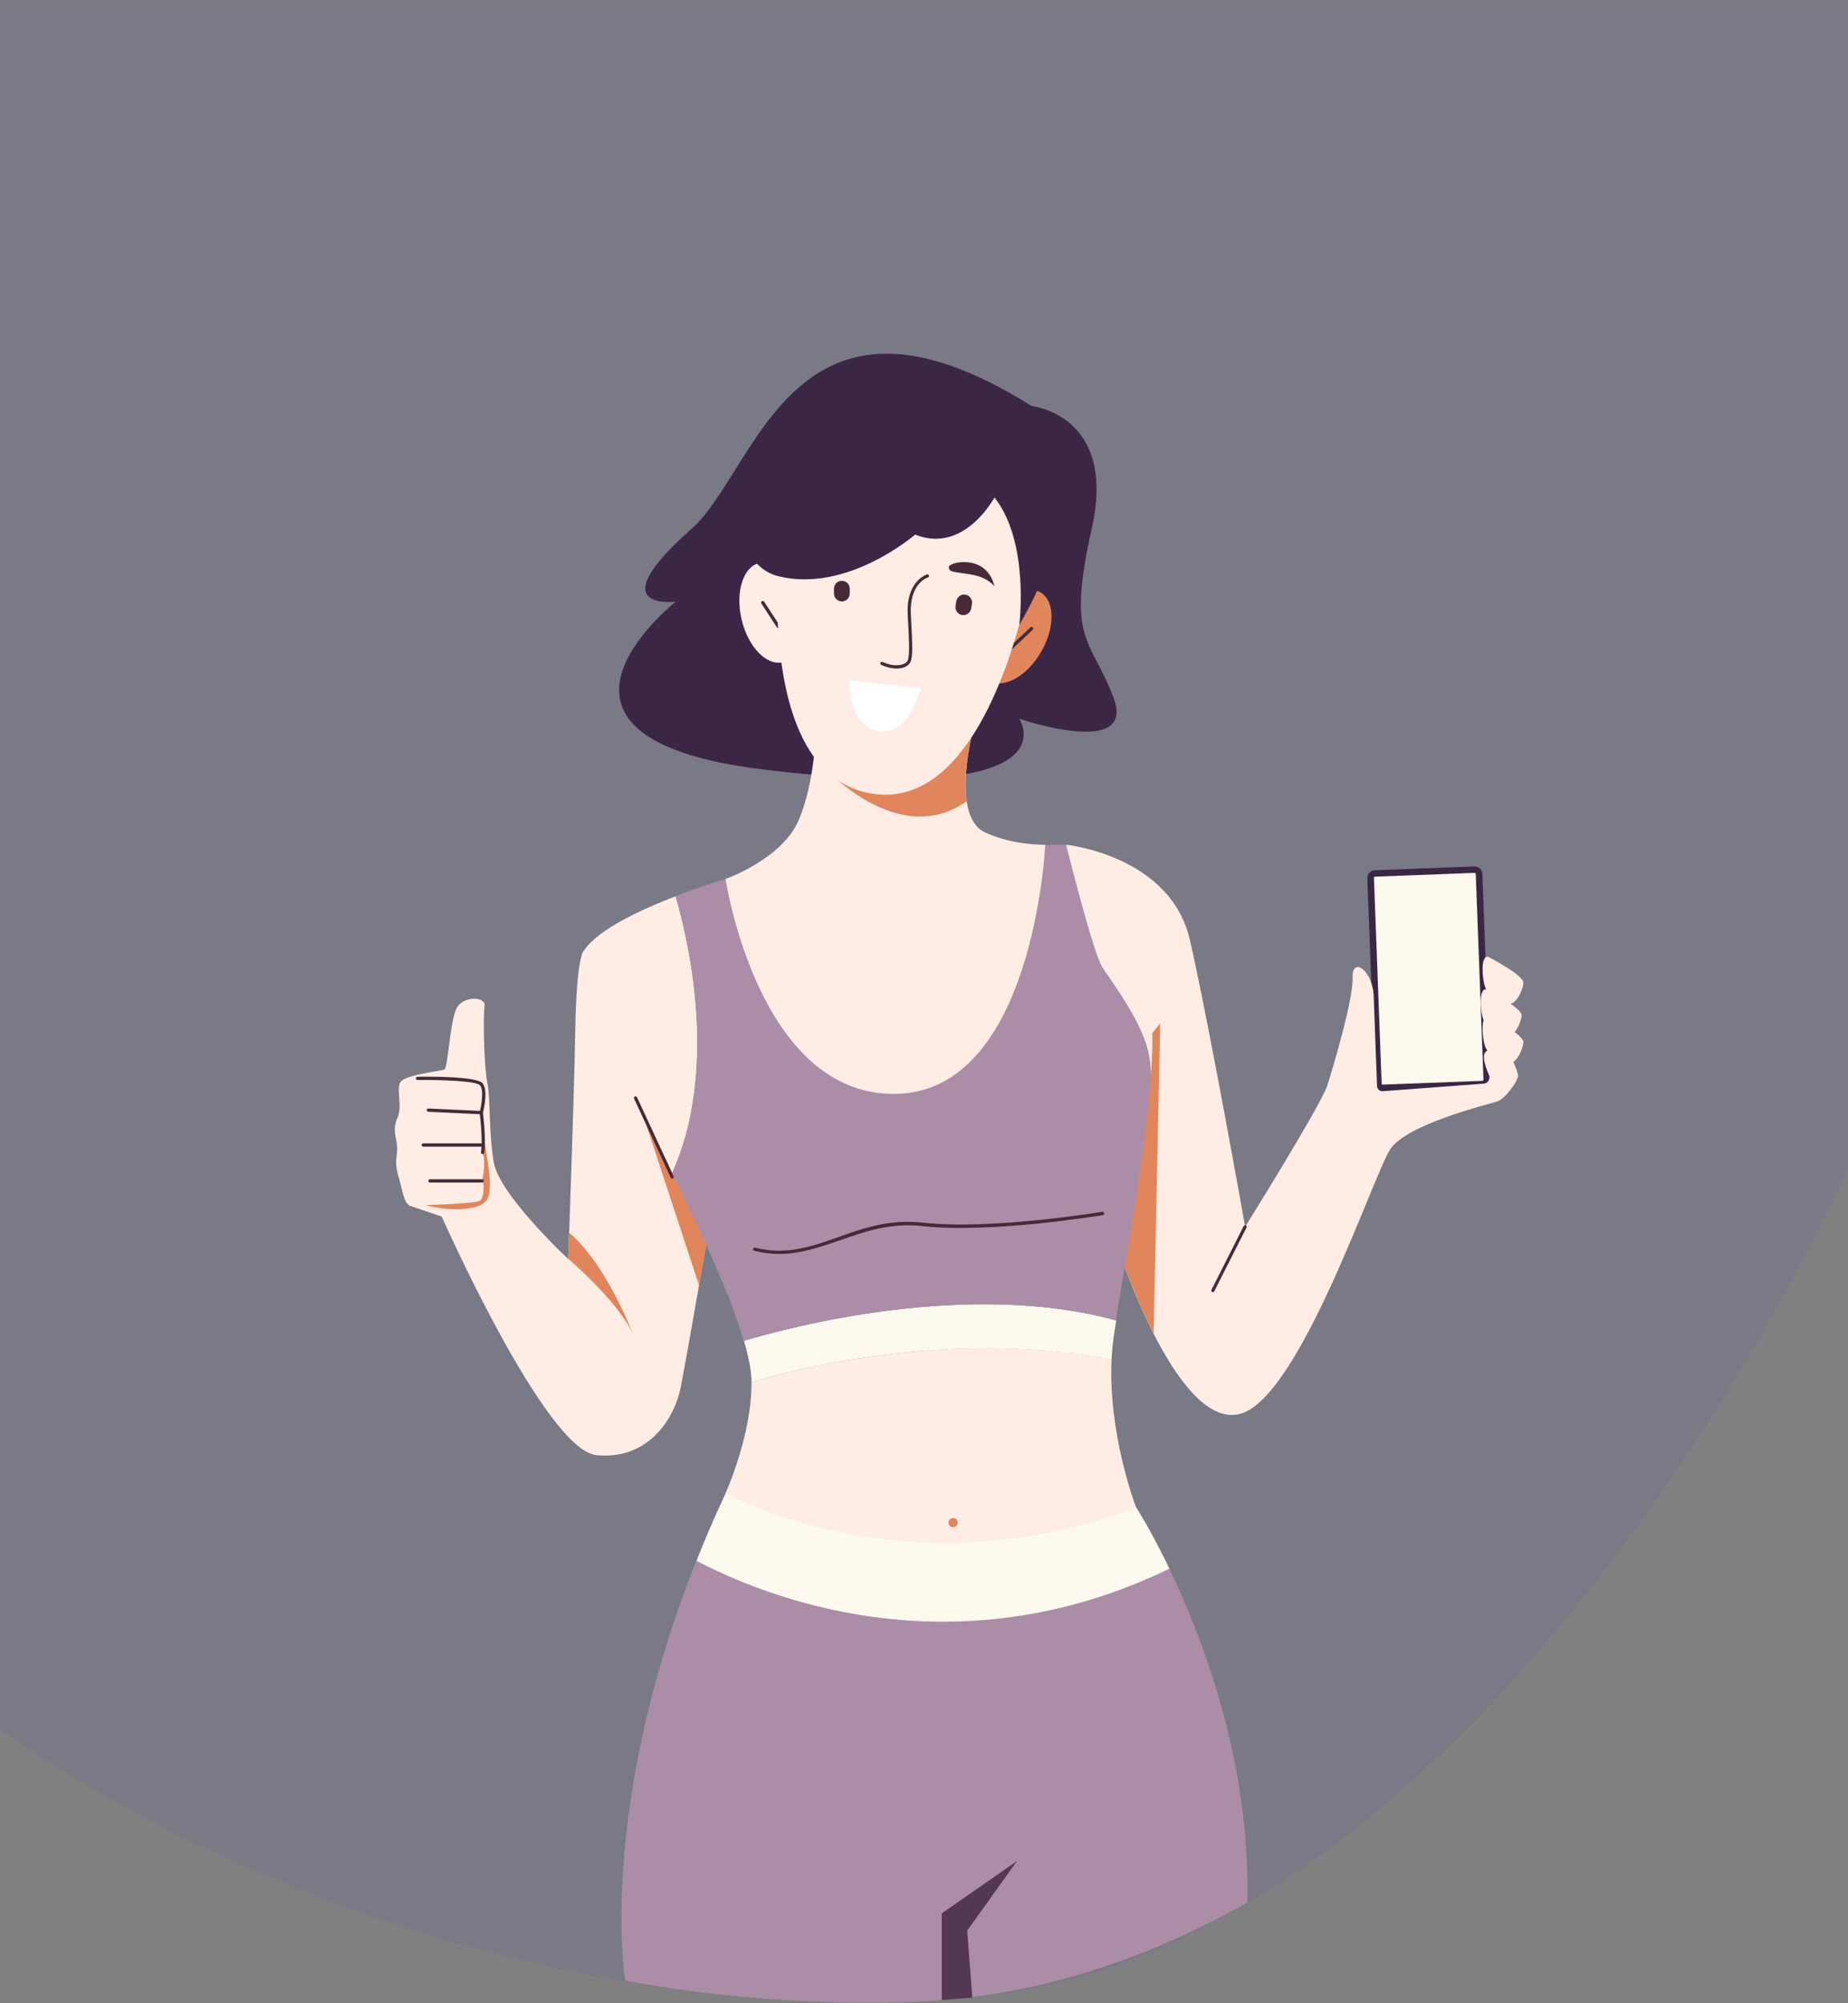 <svg width="300" height="325" viewBox="0 0 300 325" fill="none" xmlns="http://www.w3.org/2000/svg">
<rect x="0" y="0" width="300" height="325" fill="#808080" stroke="none"/>
<g clip-path="url(#clip0_38_4911)">
<path d="M300 189.607C300 189.607 242.347 320.002 152.88 324.486C63.413 328.97 0 280.496 0 280.496V-29.514H300V189.607Z" fill="#4E46B4" fill-opacity="0.12"/>
<path d="M113.04 253.216C96.88 293.869 101.493 321.336 101.493 321.336C116.827 324.139 132.4 325.287 147.973 324.78C167.706 324.139 185.946 318 202.48 308.684C203.04 286.102 195.333 265.949 189.84 254.498C154.507 271.608 123.68 258.822 113.04 253.216Z" fill="#AB8DA8"/>
<path d="M117.787 242.272C116.054 246.009 114.454 249.666 113.067 253.216C123.68 258.822 154.534 271.634 189.84 254.497C186.827 248.225 184.454 244.568 184.454 244.568C184.454 244.568 139.52 195.667 117.787 242.272Z" fill="#FEF9EF"/>
<path d="M152.88 324.486V310.419L165.093 301.931L157.013 313.222L157.84 324.086L152.88 324.486Z" fill="#543753"/>
<path d="M94.827 154.186C94.827 154.186 93.6 154.64 93.387 167.079C93.173 179.517 92.24 204.262 92.24 204.262C92.24 204.262 80.96 193.771 80.133 188.486C79.307 183.201 79.653 178.45 79.093 175.54C78.533 172.631 78.427 164.676 78.667 163.182C78.907 161.687 75.12 161.446 74.08 163.662C73.04 165.877 72.693 173.245 72.16 173.512C71.627 173.779 65.52 174.339 64.933 175.674C64.347 177.008 65.387 179.437 64.48 181.466C63.573 183.495 64.56 184.936 64.48 186.484C64.4 188.032 64.027 188.62 64.72 190.969C65.413 193.318 65.547 195.293 66.667 195.667L67.787 196.04L71.707 197.375C71.707 197.375 88.507 235.252 96.827 236.079C105.147 236.907 109.493 230.287 110.533 224.949C111.573 219.61 117.147 187.632 117.147 187.632L94.827 154.186Z" fill="#FFEDE5"/>
<path d="M104.267 180.505L113.493 208.559L117.147 187.605L104.267 180.505Z" fill="#E0855C"/>
<path d="M92.24 204.235C92.24 204.235 100.08 210.828 102.666 216.247C102.666 216.247 98.48 205.142 92.4 199.991L92.24 204.235Z" fill="#E0855C"/>
<path d="M69.093 195.507C69.093 195.507 77.28 195.293 77.947 194.786C78.613 194.279 78.64 191.876 78.293 191.583C78.293 191.583 78.96 188.086 78.347 187.179C78.347 187.179 78.587 184.589 78.32 183.068C78.32 183.068 79.68 190.862 79.52 192.09C79.36 193.318 80 195.4 76.32 196.014C72.64 196.628 69.093 195.507 69.093 195.507Z" fill="#E0855C"/>
<path d="M78.347 187.232C78.32 187.232 78.32 187.232 78.293 187.232C78.16 187.205 78.053 187.072 78.08 186.938C78.427 184.776 77.867 180.585 77.867 180.559V180.505V180.452C78.107 179.518 78.613 176.875 77.92 176.074C77.307 175.354 71.387 175.167 67.787 175.22C67.653 175.22 67.52 175.113 67.52 174.953C67.52 174.793 67.627 174.686 67.787 174.686C69.387 174.66 77.36 174.606 78.32 175.727C79.28 176.848 78.533 179.971 78.4 180.532C78.453 181.039 78.933 184.883 78.587 187.018C78.587 187.152 78.453 187.232 78.347 187.232Z" fill="#472938"/>
<path d="M78.133 180.772C78.106 180.772 78.133 180.772 78.133 180.772L69.546 180.372C69.386 180.372 69.28 180.238 69.28 180.105C69.28 179.945 69.386 179.838 69.546 179.838L78.133 180.238C78.293 180.238 78.4 180.372 78.4 180.505C78.4 180.665 78.266 180.772 78.133 180.772Z" fill="#472938"/>
<path d="M78.266 191.85H69.813C69.653 191.85 69.546 191.743 69.546 191.583C69.546 191.422 69.653 191.316 69.813 191.316H78.266C78.426 191.316 78.533 191.422 78.533 191.583C78.533 191.743 78.426 191.85 78.266 191.85Z" fill="#472938"/>
<path d="M78.427 186.03H68.72C68.56 186.03 68.453 185.924 68.453 185.764C68.453 185.603 68.56 185.497 68.72 185.497H78.427C78.587 185.497 78.693 185.603 78.693 185.764C78.693 185.924 78.587 186.03 78.427 186.03Z" fill="#472938"/>
<path d="M223.173 141.187L239.333 140.573C240.026 140.546 240.613 141.08 240.64 141.774L241.893 175.14C241.92 175.834 241.386 176.421 240.693 176.448L224.533 177.062C223.84 177.088 223.253 176.555 223.226 175.861L221.973 142.495C221.946 141.774 222.48 141.213 223.173 141.187Z" fill="#3B2645"/>
<path d="M224.48 175.967C224.373 175.967 224.293 175.887 224.293 175.781L223.04 142.415C223.04 142.361 223.067 142.308 223.093 142.281C223.12 142.254 223.173 142.228 223.227 142.228L239.387 141.614C239.493 141.614 239.573 141.694 239.573 141.801L240.827 175.167C240.827 175.273 240.747 175.353 240.64 175.353L224.48 175.967Z" fill="#FEF9EF"/>
<path d="M173.067 137.049C173.067 137.049 190.027 138.758 193.174 152.531C196.32 166.305 202.134 199.03 202.134 199.03C202.134 199.03 214.507 179.197 215.494 176.047C216.48 172.898 219.68 162.247 219.574 158.617C219.467 154.987 223.014 157.576 223.014 161.9L223.547 176.208C223.574 176.688 223.974 177.062 224.454 177.035H224.48L240.854 175.807C241.414 175.781 241.814 175.3 241.787 174.74V174.553C241.787 174.553 240.614 172.124 240.96 171.003C241.307 169.881 244.107 169.775 244.427 170.042C244.747 170.309 246.48 173.645 246.427 174.553C246.374 175.46 244.347 178.29 243.014 178.717C241.68 179.144 228.4 182.347 225.68 186.458C222.96 190.568 211.067 226.577 201.414 229.353C191.76 232.129 182.347 205.943 180.134 198.283C177.92 190.622 173.067 137.049 173.067 137.049Z" fill="#FFEDE5"/>
<path d="M177.333 179.518C178.373 188.353 179.413 195.773 180.133 198.256C181.173 201.833 183.787 209.494 187.28 216.327L188.347 166.011L177.333 179.518Z" fill="#E0855C"/>
<path d="M241.333 160.539C241.333 160.539 247.12 163.502 247.013 164.756C246.907 166.011 245.813 168.253 244.693 168.146C243.573 168.039 241.467 166.918 240.88 165.61C240.293 164.302 240 160.112 241.333 160.539Z" fill="#FFEDE5"/>
<path d="M241.627 164.89C241.627 164.89 247.413 167.853 247.307 169.107C247.2 170.362 246.107 172.604 244.987 172.497C243.867 172.39 241.76 171.269 241.173 169.961C240.587 168.653 240.293 164.463 241.627 164.89Z" fill="#FFEDE5"/>
<path d="M241.627 155.254C241.627 155.254 247.413 158.217 247.307 159.471C247.2 160.726 246.107 162.968 244.987 162.861C243.867 162.754 241.76 161.633 241.173 160.325C240.587 159.017 240.293 154.8 241.627 155.254Z" fill="#FFEDE5"/>
<path d="M196.907 209.627C196.854 209.627 196.827 209.627 196.774 209.6C196.64 209.547 196.587 209.36 196.667 209.253L201.894 198.923C201.947 198.79 202.134 198.736 202.24 198.816C202.374 198.87 202.427 199.057 202.347 199.163L197.12 209.493C197.094 209.574 197.014 209.627 196.907 209.627Z" fill="#472938"/>
<path d="M122 224.281C122.027 232.956 117.787 242.245 117.787 242.245C117.787 242.245 147.147 258.742 184.427 244.541C184.427 244.541 179.867 232.796 180.453 220.517C150.32 214.912 122 224.281 122 224.281Z" fill="#FFEDE5"/>
<path d="M94.827 154.186C92.64 157.469 101.067 173.805 109.12 190.328C116.453 173.912 112.16 153.972 109.68 145.404C104 147.593 97.04 150.823 94.827 154.186Z" fill="#FFEDE5"/>
<path d="M180.453 220.544C180.507 219.263 180.64 217.982 180.827 216.701C180.933 215.927 181.067 215.099 181.2 214.218C157.28 207.678 128.8 215.152 120.773 217.528C121.547 220.171 122 222.466 122 224.281C122 224.281 150.32 214.912 180.453 220.544Z" fill="#FEF9EF"/>
<path d="M109.12 191.209C109.013 191.209 108.933 191.155 108.88 191.049L102.933 178.236C102.88 178.103 102.933 177.942 103.066 177.889C103.2 177.836 103.36 177.889 103.413 178.023L109.36 190.835C109.413 190.969 109.36 191.129 109.226 191.182C109.2 191.209 109.146 191.209 109.12 191.209Z" fill="#472938"/>
<path d="M154.72 247.771C155.132 247.771 155.466 247.436 155.466 247.024C155.466 246.611 155.132 246.276 154.72 246.276C154.307 246.276 153.973 246.611 153.973 247.024C153.973 247.436 154.307 247.771 154.72 247.771Z" fill="#E0855C"/>
<path d="M187.067 167.586C187.067 167.399 187.067 167.212 187.067 167.052C187.067 166.972 187.067 166.865 187.067 166.785C187.067 166.572 187.067 166.385 187.04 166.171C187.04 166.118 187.04 166.064 187.04 165.984C187.04 165.717 187.013 165.477 187.013 165.237V165.077C187.013 164.89 186.987 164.676 186.987 164.49C186.987 164.409 186.987 164.329 186.96 164.249C186.96 164.089 186.933 163.929 186.933 163.796L186.907 163.529C186.907 163.395 186.88 163.235 186.853 163.102C186.853 163.021 186.827 162.941 186.827 162.835C186.8 162.674 186.8 162.541 186.773 162.381C186.773 162.301 186.747 162.247 186.747 162.167C186.72 161.954 186.693 161.74 186.64 161.527C184.56 148.874 173.04 137.023 173.04 137.023C173.04 137.023 177.52 154.827 178.96 156.909C184.213 164.543 187.147 169.134 186.773 175.22C186.8 174.9 186.827 174.606 186.853 174.286C186.853 174.206 186.853 174.126 186.853 174.046C186.88 173.805 186.88 173.565 186.907 173.352C186.907 173.272 186.907 173.165 186.933 173.085C186.933 172.871 186.96 172.658 186.96 172.417L186.987 172.15C186.987 171.91 187.013 171.697 187.013 171.483C187.013 171.403 187.013 171.35 187.013 171.27C187.04 170.682 187.067 170.095 187.067 169.508C187.067 169.428 187.067 169.374 187.067 169.294C187.067 169.081 187.067 168.867 187.067 168.654V168.387C187.067 168.2 187.067 168.013 187.067 167.826V167.586Z" fill="#FFEDE5"/>
<path d="M178.96 156.935C177.52 154.853 173.066 137.049 173.066 137.049H169.68L117.786 142.601C117.786 142.601 114.133 143.669 109.68 145.377C112.133 153.946 116.453 173.912 109.12 190.301C113.946 200.231 118.613 210.214 120.746 217.528C128.773 215.126 157.253 207.678 181.173 214.218C182.746 204.128 185.786 188.059 186.773 175.247C187.146 169.161 184.213 164.57 178.96 156.935Z" fill="#AB8DA8"/>
<path d="M126.48 203.434C125.2 203.434 123.866 203.274 122.453 202.927C122.32 202.9 122.213 202.74 122.266 202.607C122.293 202.473 122.453 202.367 122.586 202.42C127.653 203.701 131.76 202.233 136.08 200.712C140.186 199.244 144.426 197.749 149.866 198.363C160.853 199.591 178.746 196.628 178.933 196.601C179.093 196.574 179.226 196.681 179.253 196.815C179.28 196.948 179.173 197.108 179.04 197.135C178.853 197.162 160.88 200.151 149.84 198.923C144.533 198.336 140.346 199.804 136.293 201.246C133.04 202.34 129.946 203.434 126.48 203.434Z" fill="#472938"/>
<path d="M167.493 65.886C167.493 65.886 181.413 67.274 177.226 85.799C173.04 104.324 177.173 103.496 180.8 113.293C184.426 123.089 165.466 116.603 165.466 116.603C165.466 116.603 175.12 131.07 123.813 124.824C81.493 119.672 109.733 97.597 109.733 97.597C109.733 97.597 97.013 99.279 112.24 85.826C122.96 76.35 128.666 41.516 167.493 65.886Z" fill="#3B2645"/>
<path d="M158.267 117.136C158.267 117.136 153.973 132.218 159.867 135.02C164.4 137.183 169.68 137.049 169.68 137.049C169.68 137.049 167.867 177.035 145.467 177.462C123.067 177.889 117.787 142.601 117.787 142.601C117.787 142.601 126.907 139.398 129.627 133.125C132.347 126.852 132.48 118.07 132.48 118.07L158.267 117.136Z" fill="#FFEDE5"/>
<path d="M169.028 105.734C171.31 101.777 171.259 97.469 168.912 96.113C166.565 94.756 162.812 96.865 160.529 100.823C158.247 104.78 158.298 109.088 160.645 110.445C162.992 111.801 166.745 109.692 169.028 105.734Z" fill="#E0855C"/>
<path d="M163.44 106.032C163.36 106.032 163.307 106.006 163.253 105.952C163.147 105.845 163.147 105.685 163.253 105.578L167.28 101.788C167.387 101.681 167.547 101.681 167.653 101.788C167.76 101.895 167.76 102.055 167.653 102.162L163.627 105.952C163.573 106.032 163.52 106.032 163.44 106.032Z" fill="#472938"/>
<path d="M127.07 107.437C129.707 106.813 130.993 102.701 129.942 98.254C128.891 93.807 125.901 90.708 123.264 91.333C120.627 91.957 119.342 96.069 120.393 100.516C121.444 104.963 124.433 108.062 127.07 107.437Z" fill="#FFEDE5"/>
<path d="M156.933 130.002C156.133 124.611 158.266 117.11 158.266 117.11L132.453 118.071C132.453 118.071 132.426 120.019 132.106 122.742C132.106 122.769 144.986 138.384 156.933 130.002Z" fill="#E0855C"/>
<path d="M126.374 101.975C126.294 101.975 126.214 101.921 126.16 101.841L123.6 97.918C123.52 97.784 123.547 97.624 123.68 97.544C123.814 97.464 123.974 97.49 124.054 97.624L126.614 101.548C126.694 101.681 126.667 101.841 126.534 101.921C126.48 101.975 126.427 101.975 126.374 101.975Z" fill="#472938"/>
<path d="M128.08 73.814C128.08 73.814 118.906 123.382 140.453 128.534C162 133.686 169.68 87.454 169.12 77.845C168.56 68.235 131.28 65.326 128.08 73.814Z" fill="#FFEDE5"/>
<path d="M156.747 96.476C157.44 96.61 157.893 97.277 157.787 97.971L157.653 98.745C157.52 99.439 156.853 99.893 156.16 99.786C155.467 99.653 155.013 98.985 155.12 98.291L155.253 97.517C155.387 96.823 156.053 96.343 156.747 96.476Z" fill="#472938"/>
<path d="M136.667 94.234C137.387 94.234 137.947 94.794 137.947 95.515V96.289C137.947 96.983 137.387 97.57 136.667 97.57C135.973 97.57 135.387 97.01 135.387 96.289V95.515C135.387 94.794 135.947 94.234 136.667 94.234Z" fill="#472938"/>
<path d="M161.44 95.141C161.44 95.141 160.48 93.7 157.706 93.22C154.933 92.739 154.053 92.899 154.026 92.019C154 91.138 160.213 89.776 161.44 95.141Z" fill="#472938"/>
<path d="M132.64 91.485C132.64 91.485 134.027 90.444 136.8 90.897C139.573 91.378 140.347 91.805 140.667 90.978C140.987 90.15 135.573 86.813 132.64 91.485Z" fill="#472938"/>
<path d="M137.92 110.383L149.44 111.691C149.44 111.691 147.653 119.486 142.56 118.578C137.493 117.697 137.92 110.383 137.92 110.383Z" fill="white"/>
<path d="M145.546 108.461C144.746 108.461 143.866 108.248 143.066 107.874C142.933 107.821 142.88 107.66 142.933 107.527C142.986 107.394 143.146 107.34 143.28 107.394C144.453 107.954 145.76 108.088 146.64 107.741C147.013 107.607 147.253 107.394 147.36 107.153C147.706 106.326 147.573 103.763 147.413 100.8L147.36 99.759C147.066 94.287 150.346 93.246 150.48 93.193C150.613 93.14 150.773 93.22 150.8 93.38C150.853 93.513 150.773 93.674 150.613 93.7C150.48 93.727 147.6 94.688 147.866 99.733L147.92 100.774C148.08 103.923 148.24 106.433 147.813 107.367C147.653 107.741 147.306 108.061 146.8 108.248C146.48 108.408 146.026 108.461 145.546 108.461Z" fill="#472938"/>
<path d="M165.467 101.388C165.467 101.388 167.2 88.015 161.44 80.701C161.44 80.701 156.56 89.936 148.56 86.733C148.56 86.733 137.573 96.263 126.373 93.487C115.173 90.711 119.147 64.498 135.387 63.377C151.627 62.256 184.667 68.796 165.467 101.388Z" fill="#3B2645"/>
</g>
<defs>
<clipPath id="clip0_38_4911">
<rect width="300" height="324.8" fill="white" transform="translate(0 0.086)"/>
</clipPath>
</defs>
</svg>
